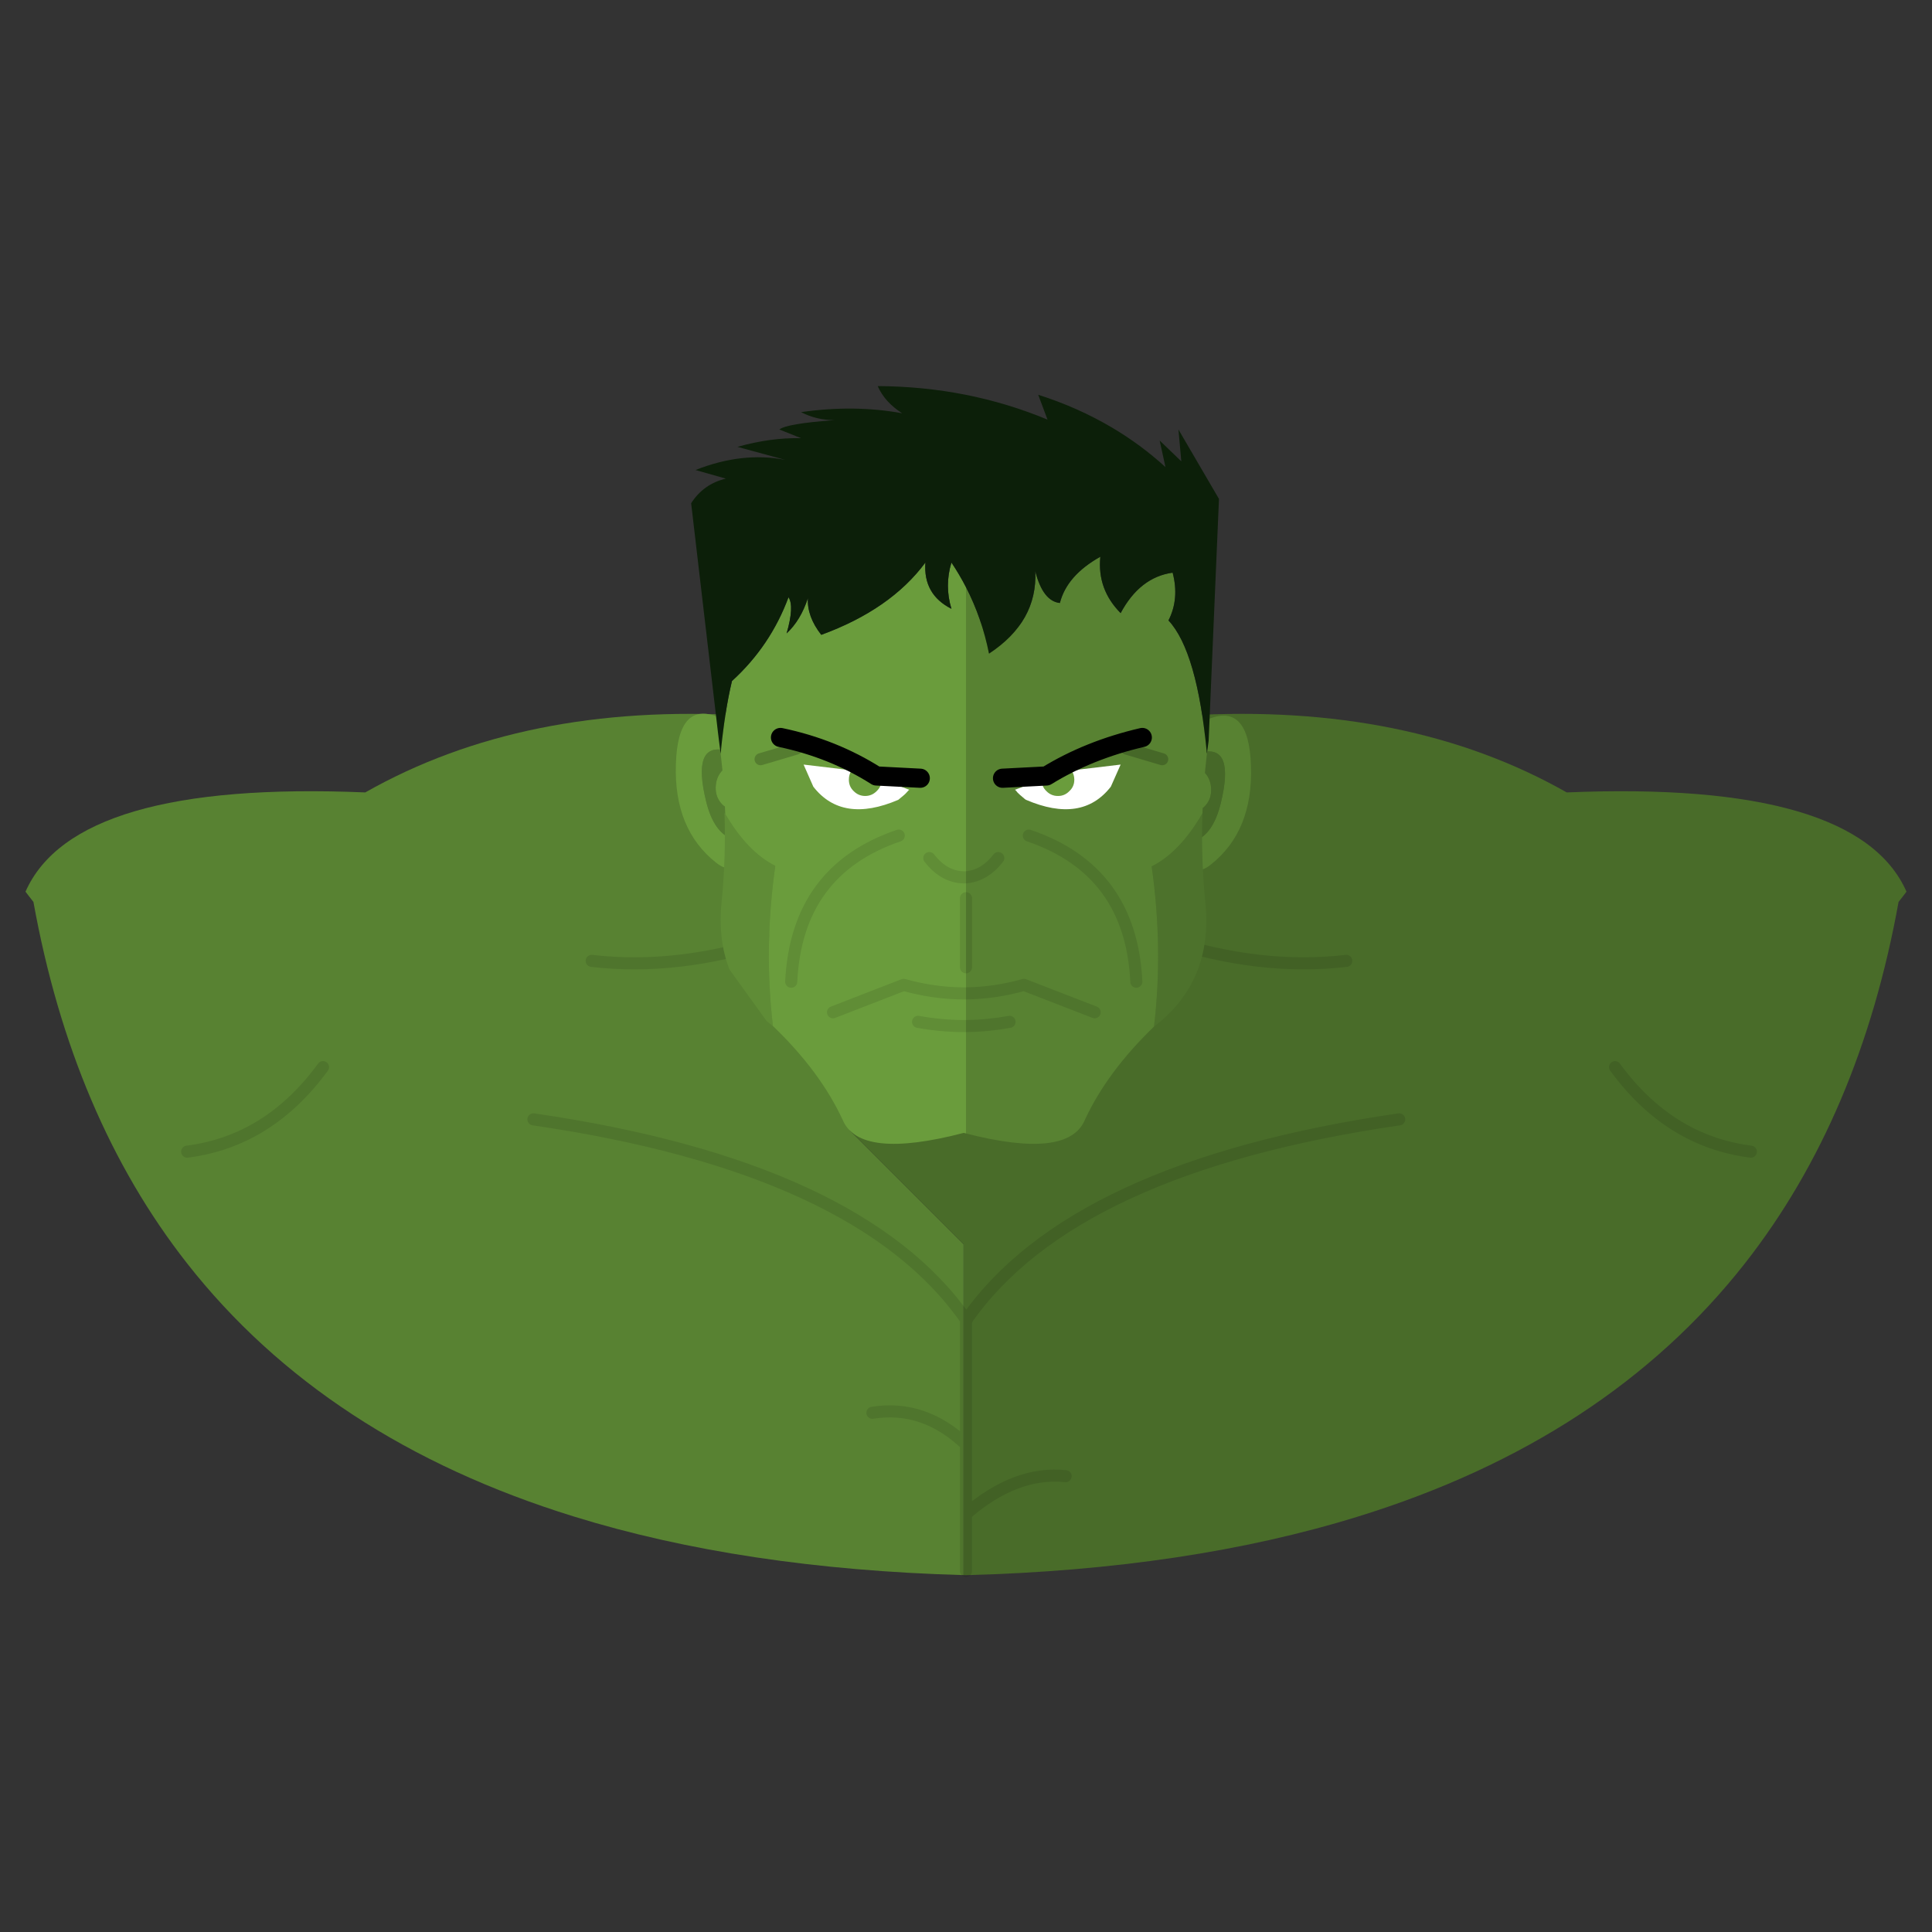 
<svg xmlns="http://www.w3.org/2000/svg" version="1.1" xmlns:xlink="http://www.w3.org/1999/xlink" preserveAspectRatio="none" x="0px" y="0px" width="1280px" height="1280px" viewBox="0 0 1280 1280">
<rect x="0" y="0" width="1280" height="1280" fill="#333333" stroke="none"/>
<defs>
<g id="Layer22_0_FILL">
<path fill="#588232" stroke="none" d="
M 16.9 590.75
Q 17.95 592.1 18.95 593.45 20.55 595.5 22.15 597.55 47.85 739.95 123.9 836.95 215.5 953.75 380.1 1004.7 492.25 1039.45 638.4 1043.55
L 638.4 824.4 563 749 638.4 655.75 638.4 412.75
Q 583.2 412.55 545.15 430.85 513.45 446.05 493.6 474.05 347 465.4 242 525 49.5 516.95 16.9 590.75 Z"/>

<path fill="#496C29" stroke="none" d="
M 786.4 474.05
Q 786.15 473.7 785.9 473.35 766.15 445.85 734.85 430.85 696.75 412.55 641.5 412.75 640.75 412.75 640 412.75 639.25 412.75 638.5 412.75 638.45 412.75 638.4 412.75
L 638.4 655.75 563 749 638.4 824.4 638.4 1043.55
Q 639.2 1043.6 640 1043.6 787.15 1039.65 899.9 1004.7 1064.5 953.75 1156.1 836.95 1232.15 739.95 1257.85 597.55 1259.45 595.5 1261.05 593.45 1262.05 592.1 1263.1 590.75 1230.5 516.95 1038 525 933 465.4 786.4 474.05 Z"/>
</g>

<g id="Layer16_0_FILL">
<path fill="#6A9C3C" stroke="none" d="
M 480.75 508.55
Q 479.7 509.25 478.75 510.25 474.8 514.2 474.25 520.2 473.65 526.35 476.75 530.85 479.5 534.9 483.7 535.95
L 480.75 508.55
M 467.75 530.6
Q 458.6 492.8 479.55 496.95
L 477.25 475.65
Q 449.1 463.15 447.8 506.25 446.35 549.4 474.5 571.6 485.45 580.15 487.1 567.15
L 485.9 556.15
Q 472.9 552.05 467.75 530.6 Z"/>

<path fill="#547C30" stroke="none" d="
M 479.55 496.95
Q 458.6 492.8 467.75 530.6 472.9 552.05 485.9 556.15
L 483.7 535.95
Q 479.5 534.9 476.75 530.85 473.65 526.35 474.25 520.2 474.8 514.2 478.75 510.25 479.7 509.25 480.75 508.55
L 479.55 496.95 Z"/>

<path fill="#588232" stroke="none" d="
M 789.5 568.45
Q 791.15 581.45 802.1 572.9 830.25 550.7 828.8 507.55 827.5 464.45 799.35 476.95
L 797.05 498.25
Q 818 494.1 808.85 531.9 803.7 553.35 790.7 557.45
L 789.5 568.45
M 795.85 509.85
L 792.9 537.25
Q 797.1 536.2 799.85 532.15 802.95 527.65 802.35 521.5 801.8 515.5 797.85 511.55 796.9 510.55 795.85 509.85 Z"/>

<path fill="#466828" stroke="none" d="
M 797.05 498.25
L 795.85 509.85
Q 796.9 510.55 797.85 511.55 801.8 515.5 802.35 521.5 802.95 527.65 799.85 532.15 797.1 536.2 792.9 537.25
L 790.7 557.45
Q 803.7 553.35 808.85 531.9 818 494.1 797.05 498.25 Z"/>
</g>

<g id="Layer15_0_FILL">
<path fill="#5F8C36" stroke="none" d="
M 480.5 539.3
Q 480.25 538.9 480 538.5 481 568.55 478.05 597.9 475.6 622.6 483.3 642.3
L 507.9 676.45 510.5 678.55
Q 511.3 679.2 512.1 679.8 505.95 628.1 513.65 573.65 495.3 564.45 480.5 539.3 Z"/>

<path fill="#6A9C3C" stroke="none" d="
M 640 389.05
Q 635.65 380.6 630.35 372.7 625.7 388.05 630.35 403.35 611.55 393.85 613.1 372.7 590.05 403.8 544.1 420.6 534.6 408.45 535.25 396.3 530.45 411 521.15 419.65 526.35 401.6 522.4 395.7 510.45 427.95 484.95 451.2 480.15 471.15 477.45 499.3 479.85 519.45 480.5 539.3 495.3 564.45 513.65 573.65 505.95 628.1 512.1 679.8 511.3 679.2 510.5 678.55 511.45 679.35 512.5 680.15 543.5 710.05 558.25 741.85 569.35 768.6 638.55 750.55 639.3 750.75 640 750.95
L 640 679.8
Q 639.6 679.8 639.15 679.8 638.55 679.8 637.9 679.8 622.8 679.65 608.25 677 622.8 679.65 637.9 679.8 638.55 679.8 639.15 679.8 639.6 679.8 640 679.8
L 640 658.15
Q 639.6 658.15 639.15 658.15 638.6 658.15 637.9 658.15 618.3 658 598.7 652.5
L 551.9 670.65 598.7 652.5
Q 618.3 658 637.9 658.15 638.6 658.15 639.15 658.15 639.6 658.15 640 658.15
L 640 640.85 640 595.1 640 581.25
Q 639.3 581.25 638.65 581.3 637.25 581.25 635.9 581.1 624.25 579.65 615.7 568.5 624.25 579.65 635.9 581.1 637.25 581.25 638.65 581.3 639.3 581.25 640 581.25
L 640 389.05
M 595.45 553.6
Q 527.8 576.6 524.2 650.4 527.8 576.6 595.45 553.6 Z"/>

<path fill="#4D722C" stroke="none" d="
M 796.65 538.85
Q 781.65 564.65 763 574 770.7 628.45 764.55 680.15 803.75 650.3 798.6 598.25 795.65 568.9 796.65 538.85 Z"/>

<path fill="#588232" stroke="none" d="
M 796.65 538.85
Q 797.3 519.2 799.6 499.3 793.25 431.55 774.15 411.05 781.45 396.7 776.9 379.4 755.2 382.4 742.45 406.2 726.85 390.5 729 368.85 706.85 381.25 702.2 399.5 690.95 398.3 685.9 378.45 687.45 411.9 655.25 433.05 650.55 409.55 640 389.05
L 640 581.25
Q 640.6 581.15 641.2 581.1 652.8 579.65 661.4 568.5 652.8 579.65 641.2 581.1 640.6 581.15 640 581.25
L 640 595.1 640 640.85 640 658.15
Q 659.2 657.9 678.4 652.5
L 725.25 670.65 678.4 652.5
Q 659.2 657.9 640 658.15
L 640 679.8
Q 654.65 679.6 668.85 677 654.65 679.6 640 679.8
L 640 750.95
Q 707.8 768.3 718.8 741.85 733.55 710.05 764.55 680.15 770.7 628.45 763 574 781.65 564.65 796.65 538.85
M 681.6 553.6
Q 749.35 576.6 752.85 650.4 749.35 576.6 681.6 553.6 Z"/>

<path fill="#0C1F09" stroke="none" d="
M 687.85 261.55
L 694 278
Q 641.3 256.1 581.5 255.8 586.1 266.35 597.7 273.8 566 268 530.7 273.05 540.9 278.35 552.9 278.35 521.25 280.65 516.35 284.55
L 530.7 290.3
Q 510.3 289.9 488.55 296.05
L 520.15 304.65
Q 491.75 299.15 460.8 311.4
L 480.9 317.1
Q 466.1 320.6 457.9 333.4
L 475.65 485.1
Q 476.05 488 476.35 490.8 476.9 495.05 477.45 499.3 480.15 471.15 484.95 451.2 510.45 427.95 522.4 395.7 526.35 401.6 521.15 419.65 530.45 411 535.25 396.3 534.6 408.45 544.1 420.6 590.05 403.8 613.1 372.7 611.55 393.85 630.35 403.35 625.7 388.05 630.35 372.7 635.65 380.6 640 389.05 650.55 409.55 655.25 433.05 687.45 411.9 685.9 378.45 690.95 398.3 702.2 399.5 706.85 381.25 729 368.85 726.85 390.5 742.45 406.2 755.2 382.4 776.9 379.4 781.45 396.7 774.15 411.05 793.25 431.55 799.6 499.3 800.15 495.05 800.75 490.8
L 807.6 330.55 780.75 284.55 782.65 305.65 768.3 291.85 772.15 309.45
Q 755.75 294.5 736.6 283.2 714.1 269.9 687.85 261.55 Z"/>
</g>

<g id="Layer14_0_FILL">
<path fill="#6A9C3C" stroke="none" d="
M 563.95 510.8
Q 562.4 513.3 562.4 516.55 562.4 521.1 565.55 524.1 568.75 527.35 573.2 527.35 577.65 527.35 580.85 524.1 584.05 521.1 584.05 516.55 584.05 516.45 584.05 516.3 583.35 516.05 582.75 515.85 581.25 515.45 579.95 515.15 567.6 511.7 566.6 511.45 565.4 511.05 563.95 510.8
M 711.75 516.3
Q 711.65 513.3 710.2 510.95 709.2 511.15 708.2 511.45 707.25 511.7 694.8 515.15 693.55 515.45 692.15 515.85 691.2 516.2 690.1 516.5
L 690.1 516.55
Q 690.1 521.1 693.25 524.1 696.4 527.35 700.95 527.35 705.4 527.35 708.5 524.1 711.75 521.1 711.75 516.55 711.75 516.45 711.75 516.3 Z"/>

<path fill="#FFFFFF" stroke="none" d="
M 562.4 516.55
Q 562.4 513.3 563.95 510.8 561.6 510.25 559.2 509.75
L 532.4 506.55 538.85 521.2
Q 558 545.8 595.15 529.9
L 595.2 529.85
Q 595.45 529.6 595.75 529.4 599.8 526.15 600.6 525.1 601.25 524.35 601.6 524 601.65 523.85 601.8 523.8 601.8 523.75 601.85 523.7 601.9 523.65 602.05 523.55 602.3 523.45 602.4 523.25 600 522.25 597.45 521.35 596.45 520.75 595.4 520.15 594.15 519.65 592.85 519.2 588.5 517.65 584.05 516.3 584.05 516.45 584.05 516.55 584.05 521.1 580.85 524.1 577.65 527.35 573.2 527.35 568.75 527.35 565.55 524.1 562.4 521.1 562.4 516.55
M 715.65 509.75
Q 712.9 510.3 710.2 510.95 711.65 513.3 711.75 516.3 711.75 516.45 711.75 516.55 711.75 521.1 708.5 524.1 705.4 527.35 700.95 527.35 696.4 527.35 693.25 524.1 690.1 521.1 690.1 516.55
L 690.1 516.5
Q 686.05 517.85 682.05 519.2 680.75 519.65 679.5 520.15 678.45 520.75 677.45 521.35 674.9 522.25 672.4 523.25 672.65 523.45 672.85 523.55 672.95 523.65 673 523.7 673.05 523.75 673.05 523.8 673.15 523.85 673.25 524 673.6 524.35 674.15 525.1 675.1 526.15 679 529.4 679.35 529.6 679.65 529.85
L 679.75 529.9
Q 716.8 545.8 735.95 521.2
L 742.45 506.55 715.65 509.75 Z"/>
</g>

<path id="Layer19_0_1_STROKES" stroke="#000000" stroke-opacity="0.098" stroke-width="8" stroke-linejoin="round" stroke-linecap="round" fill="none" d="
M 771.5 622.6
Q 835 643.3 891.95 636.6
M 1070 707
Q 1105.95 756.15 1160 763
M 214 707
Q 178.05 756.15 124 763
M 512.5 622.6
Q 449 643.3 392 636.6
M 640 872.8
L 640 874.25
Q 640.1 874.35 640.2 874.5 710.6 773.15 927 741.6
M 640 874.25
L 640 874.8
Q 640.1 874.65 640.2 874.5 640.3 874.65 640.4 874.8
M 640 1040.8
L 640 1003 640 957
Q 612.2 930.55 578 936
M 640 874.8
L 640 957
M 353.4 741.6
Q 569.5 773.1 640 874.25
M 640 1003
Q 673 974.5 706 978"/>

<path id="Layer15_0_1_STROKES" stroke="#000000" stroke-opacity="0.098" stroke-width="8" stroke-linejoin="round" stroke-linecap="round" fill="none" d="
M 725.25 670.65
L 678.4 652.5
Q 659.2 657.9 640 658.15
M 640 679.8
Q 654.65 679.6 668.85 677
M 681.6 553.6
Q 749.35 576.6 752.85 650.4
M 661.4 568.5
Q 652.8 579.65 641.2 581.1 640.6 581.15 640 581.25
M 640 640.85
L 640 595.1
M 640 658.15
Q 639.6 658.15 639.15 658.15 638.6 658.15 637.9 658.15 618.3 658 598.7 652.5
L 551.9 670.65
M 640 581.25
Q 639.3 581.25 638.65 581.3 637.25 581.25 635.9 581.1 624.25 579.65 615.7 568.5
M 640 679.8
Q 639.6 679.8 639.15 679.8 638.55 679.8 637.9 679.8 622.8 679.65 608.25 677
M 595.45 553.6
Q 527.8 576.6 524.2 650.4"/>

<path id="Layer13_0_1_STROKES" stroke="#000000" stroke-opacity="0.2" stroke-width="8" stroke-linejoin="round" stroke-linecap="round" fill="none" d="
M 746.4 496
L 770 503
M 527.5 496
L 503.9 503"/>

<path id="Layer13_0_2_STROKES" stroke="#000000" stroke-width="12.7" stroke-linejoin="round" stroke-linecap="round" fill="none" d="
M 664.2 515.6
L 693.3 514.1
Q 721.3 496.85 756.8 488.6
M 609.7 515.6
L 580.6 514.1
Q 551.95 495.9 517.1 488.6"/>
</defs>

<g transform="matrix( 1, 0, 0, 1, 0,0) ">
<use xlink:href="#Layer22_0_FILL"/>
</g>

<g transform="matrix( 1, 0, 0, 1, 0,0) ">
<use xlink:href="#Layer19_0_1_STROKES"/>
</g>

<g transform="matrix( 1, 0, 0, 1, 0,0) ">
<use xlink:href="#Layer16_0_FILL"/>
</g>

<g transform="matrix( 1, 0, 0, 1, 0,0) ">
<use xlink:href="#Layer15_0_FILL"/>

<use xlink:href="#Layer15_0_1_STROKES"/>
</g>

<g transform="matrix( 1, 0, 0, 1, 0,0) ">
<use xlink:href="#Layer14_0_FILL"/>
</g>

<g transform="matrix( 1, 0, 0, 1, 0,0) ">
<use xlink:href="#Layer13_0_1_STROKES"/>

<use xlink:href="#Layer13_0_2_STROKES"/>
</g>
</svg>
